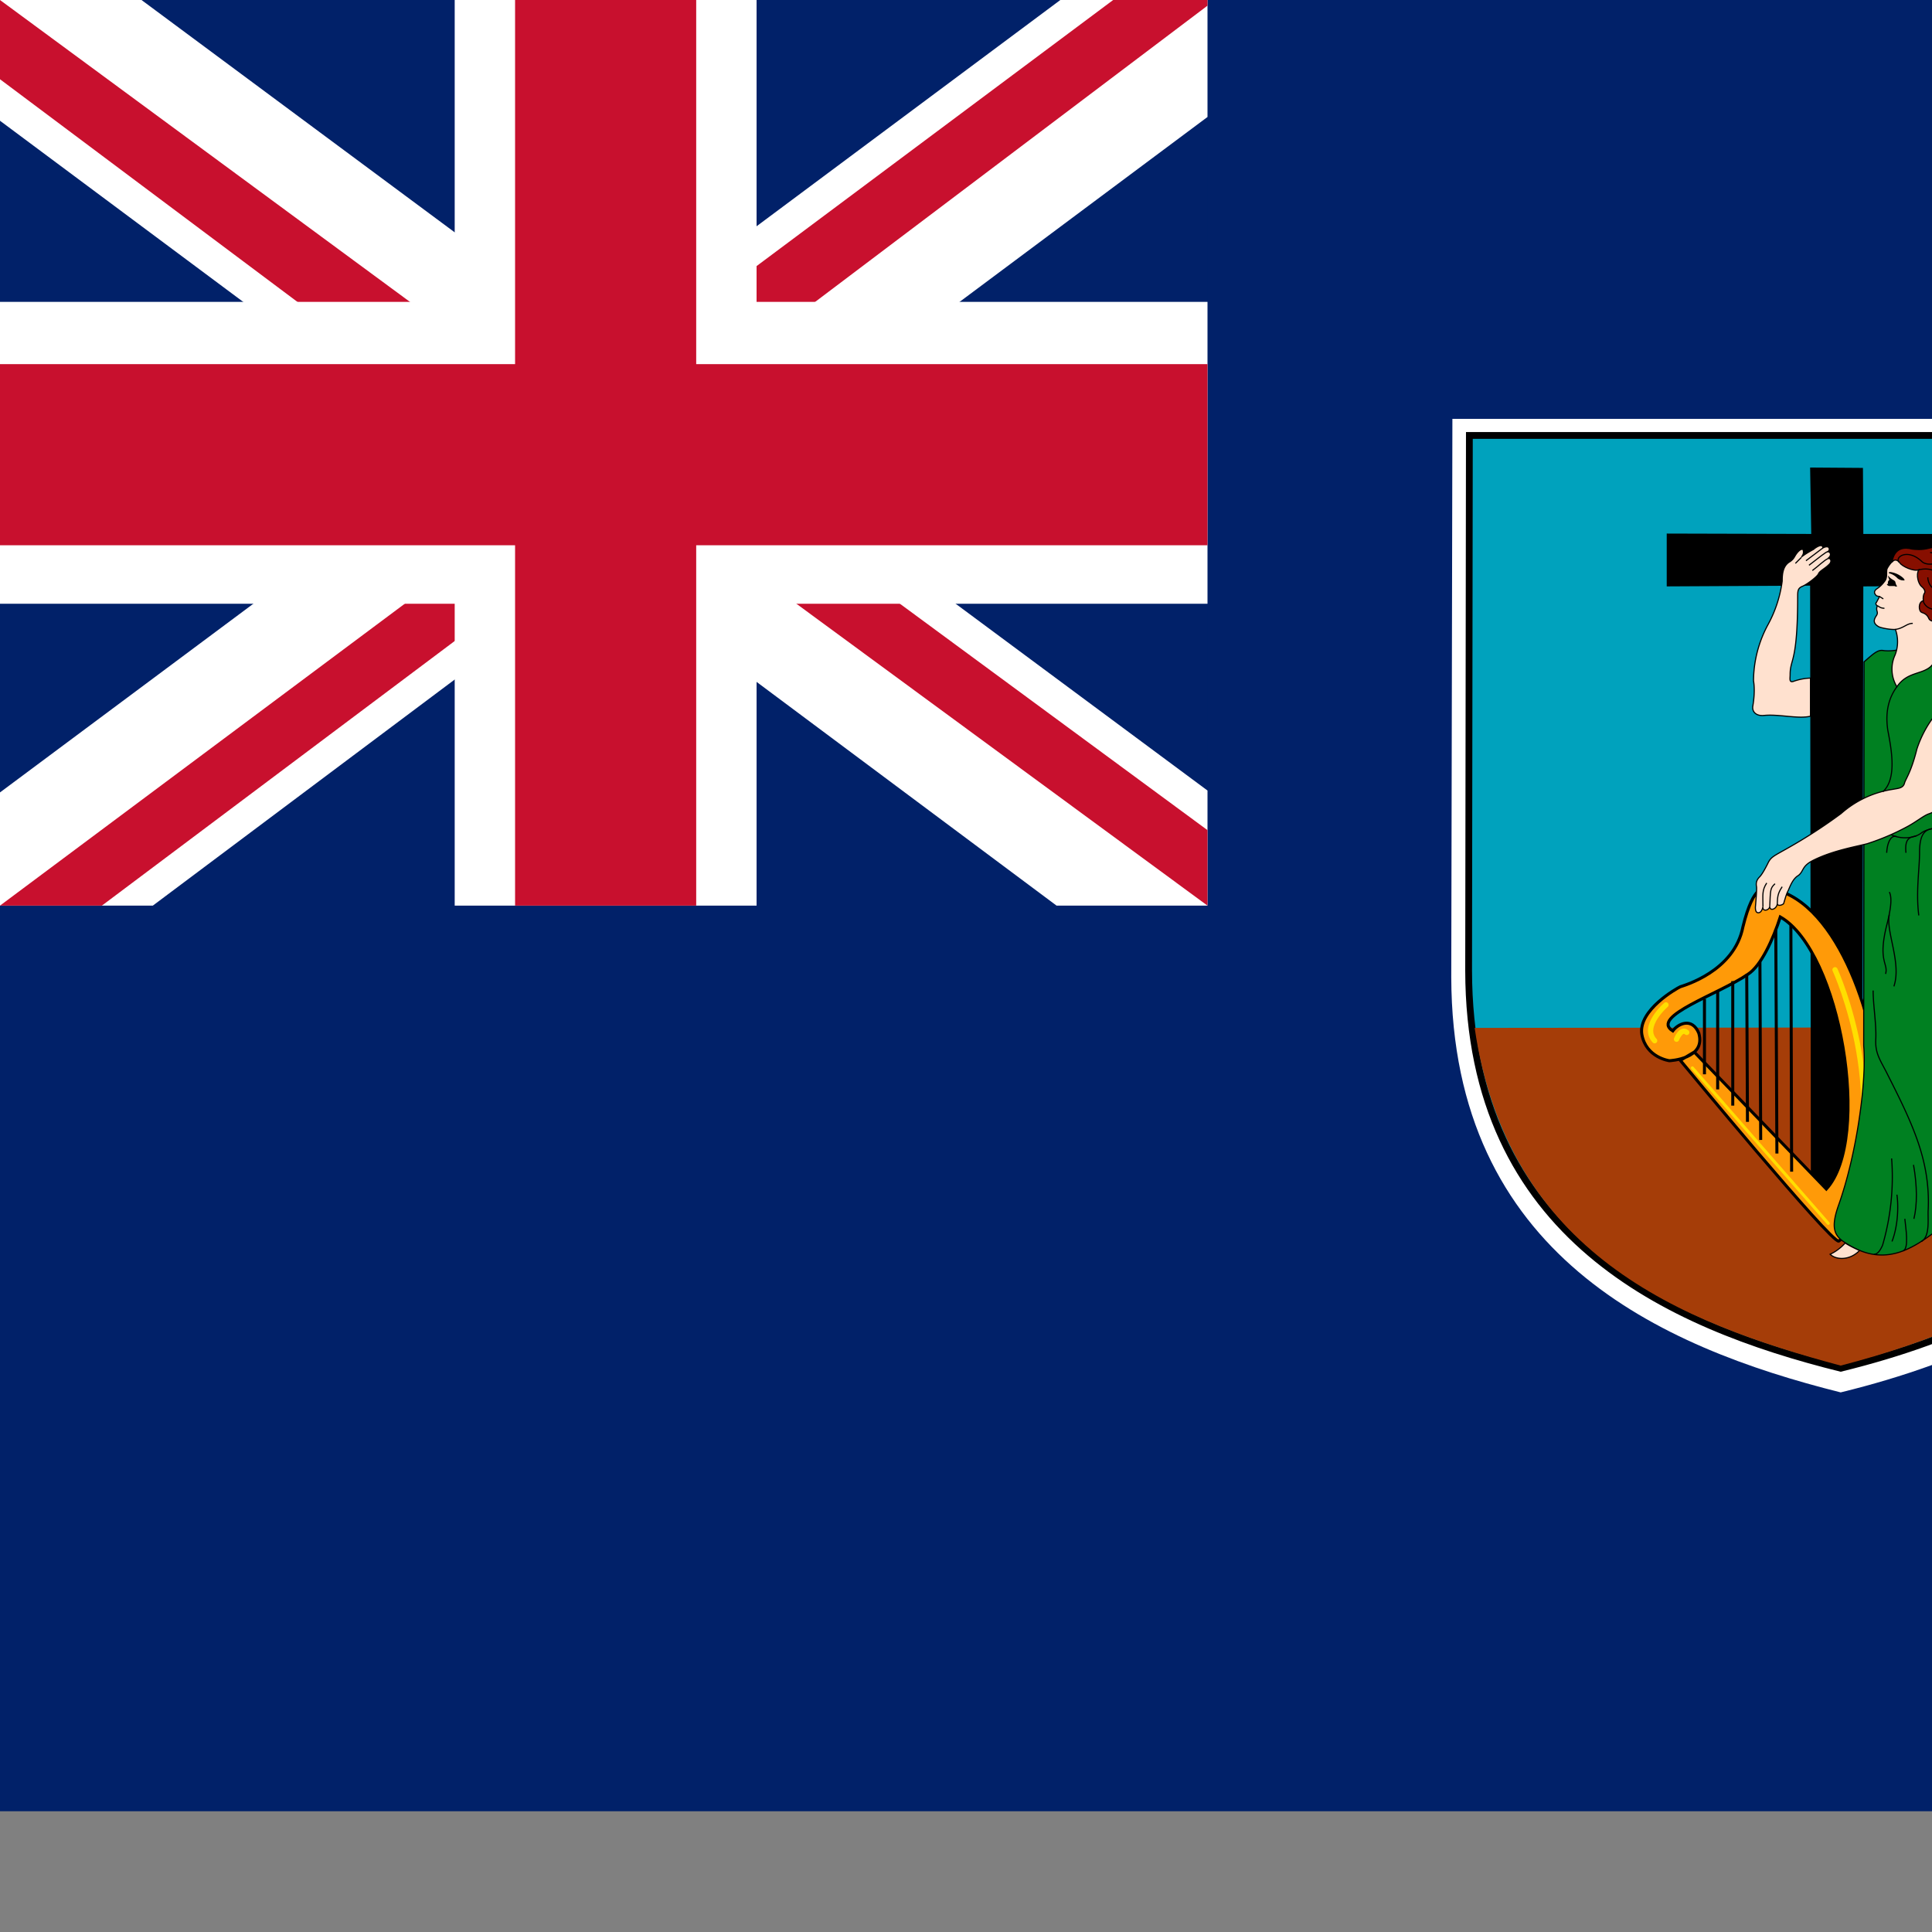 <svg xmlns="http://www.w3.org/2000/svg" version="1.1" viewBox="0 0 512 512" fill="currentColor"><rect x="0" y="0" width="512" height="512" fill="#808080" stroke="none"/><path fill="#012169" d="M0 0h640v480H0z"/><path fill="#fff" d="M384.9 111h205.5l-.3 146.3c1.7 58.7-34.9 95.2-102.3 111.7c-47.9-12-103-36.5-103.2-110z"/><path fill="#00a2bd" stroke="#000" stroke-width="1.8" d="M389.4 115.4h196.4l-.2 140.2c1.6 56.3-33.4 91.2-97.8 107c-45.8-11.4-98.5-35-98.6-105.4z"/><path fill="#a53d08" d="M584.3 272.2c-7.2 53.7-48.6 77.2-96.5 89.7c-42.5-11.4-88.2-29.6-97-89.5z"/><path d="m480 141.5l-.3-17.6l14 .1l.1 17.5H532l.1 13.7l-38.3.2l-.3 161.4l-13.6.1l-.2-161.7l-38 .2v-14z"/><path fill="#ff9a08" fill-rule="evenodd" stroke="#000" stroke-width=".8" d="m449 278.8l35 36.3c12.1-13.3 3.7-63-12.2-72.1c-1.9 5.9-5.1 13-8.6 15.2c-7.5 5.2-26.1 11.2-19.9 15c1.4-1.9 5.1-3.7 6.9.6c2 6.9-7.8 7.3-7.8 7.3s-6.2-.8-7.3-7c-1-6.4 9.3-12.2 10.2-12.6c.8-.3 14.3-4 16.6-15.9c2.9-11.8 5.8-10 6.3-10.2c17.7 1.7 29.2 33.3 29.9 55.5c.6 22.2-9 37-10.8 38c-1.7.9-42-47.9-42-47.9z"/><path fill="#ff9a08" stroke="#000" stroke-width=".8" d="m474.6 245l.2 65.5m-4.2-64.2l.3 59.4m-4.5-50.8l.2 47.2m-3.7-43.9l.2 39.1m-3.9-37.3v33m-4-30.4v26.1m-3.5-24v20"/><g fill="none" stroke="#ffdf00" stroke-linecap="round" stroke-width="1.8"><path stroke-width=".8" d="m448.5 283l36 41.2"/><path stroke-width="1.4" d="M486.3 257s16.4 35.7 1.2 65m-43.2-46.6s1.2-3.1 2.7-1.8m-5.5-7.3s-6.6 5.7-3 9.5"/></g><path fill="#008021" stroke="#000" stroke-width=".3" d="M494 175.4c2.3-2 3.6-3.3 5.1-3c1.5.2 3.5 0 5-.4a31 31 0 0 1 12-.4c1 .2 2.5.7 4.6 2.5c2.1 1.8 5.2 5 4.2 13.6s-.7 12.3-1.2 17.2c-.8 8.5-2.7 15.5-6 15c4.5 8 5 15 8 20.5s4.8 16.8 3.7 29c-1.2 12.3-4.4 39.7 5.3 58.2c-1.6 1.1-5.5 0-9-3.7s-5-3.6-7.8-1.4c-8.8 6.7-17 14.8-29.1 6.7c-2.8-1.8-3.6-4-1.6-9.7c5-14 7.5-33.4 6.7-42.4z"/><path fill="#ffe1cf" stroke="#000" stroke-width=".3" d="M502.3 166.8a9.6 9.6 0 0 1-.1 6.8a9 9 0 0 0 .5 8.4c2.7-4 6.6-3.2 9-5.4c2.2-2.3 2.7-4.5 4.4-5c-1.7-1.5-4.3-3.2-3.8-7.5c.6-4.4 6.7-8 1.2-14.6a8 8 0 0 0-13.4 1.2c-.3.8.2 2.4-.7 3.4a8 8 0 0 1-2.1 2c-.5.4-.8.9-.2 1.6c.2.3.6.3 1 .4l-.8 1.5c-.3.3-.2.6.2 1c-.5 1.3.4 1.5-.2 2.5c-.6.9-1.2 2 .6 3c.6.3 3 .8 4.4.7zm-22.5 23c-3.2.8-8.4-.6-12.3-.2c-1.8.2-3.2-.7-3-2.4c.3-1.7.6-4.4.2-6.8a31.6 31.6 0 0 1 3.8-14.8a33 33 0 0 0 3.8-11.6c0-1.9.2-3.9 1.8-5c1.2-.7 1.4-1.4 1.8-2c1-1.5 2-1.8 2-1c.1.5 0 1-.5 1.6c1-.8 2.8-1.8 3.2-2c.4-.4 2.4-1.8 2.5-.4c.8-.4 1.4-.4 1.6 0c.2.5 0 .7-.3 1c.6 0 1.2.9 0 1.8c.7-.2 1.3.8.2 1.7c-1 1-2.4 1.6-2.7 2.4c-.4.8-3.2 2.9-4.3 3.3c-1.1.5-1.2 1.1-1.2 2.7c0 17.8-2 16.3-2 20.7c0 1-.3 2.1.8 1.8a15 15 0 0 1 4.6-.9v10zm.7 38.2c5.2-2.6 11.2-3.6 14.3-4.4a62.4 62.4 0 0 0 10.4-4.4c2.5-1.3 4.5-3 5.9-3.5a6.5 6.5 0 0 0 3.8-3.2a50.4 50.4 0 0 0 6.9-21.8c0-4-1-8.6-5-5.4a29.6 29.6 0 0 0-8.8 13.2c-1.6 6.4-3 7.9-3.3 9.1c-.4 1.3-1.6 1.3-3.2 1.6a26.7 26.7 0 0 0-13.6 6.4a136 136 0 0 1-14.2 9.2c-3.7 2.1-4.4 2.3-5.2 4c-.8 1.6-1.6 3-2.2 3.6c-.8.8-1 1.6-.8 2.6c.1.8-.2 4.2-.3 5.4c0 1.2.3 1.4.7 1.5c.4 0 1-.2 1.3-1.6c-.2 1.4 1.7 1 1.8-.1c0 1.5 2 .6 2-.8c0 1 1.7.3 1.7 0c.4-1.3.7-2.5 1.2-3.4c.6-1.4 1.3-3.2 2.7-4c1.5-1.2.8-2.4 3.9-4zm37.4 94.5c.3 1.3 1 2.7 1.2 3.6c.2.8-.2 1.1-.4 1.6a32.8 32.8 0 0 0-2.8 8.8c0 1.2-1 2.4-1.3 3.2c-.5.8-.3 1.5.8 2.3c.4.3 2-.2 2.1-1c.7.6 1.6.4 2.1-.5c.6.5 1.5.2 2-.7c.5.3 1.3-.3 1.6-.8c.8.4 1.6 0 1.6-1.6c0-.4.3-1 .5-1.3c.2-.4.3-1.1.3-1.7c0-.7.3-2 .9-2.8c.6-1 1.5-2.5 1.1-4c-.4-1.4-1-1.3-1.5-3.2c-1.3-1.4-3-3.2-4.8-3.4c-1.8 0-2.8 1.1-3.4 1.5zm-32.9 9.9c1.7 1.6 5.3 1.6 7.8-1c-.9-.4-3-1.4-3.8-2a12.4 12.4 0 0 1-4 3z"/><path fill="#870f00" stroke="#000" stroke-width=".3" d="M501.4 149c.6-4 3.5-4 5.3-3.5c.8.1 2.6.3 4.4-.2c3.4-.9 6 .3 5.6 3.6c1 .7 2 2.3 1.7 3.7c-.1 1.4.2 2 1.4 2.1c1.3.2 4 1.8 2.2 4c1.7 1 3 3.7 2.1 5.4c-.9 1.8-3.6 2.1-4.8.5c-1.3.6-3.3.7-4.6-.6c-.9 1-3 .9-3.5 0c-.4-1-1-1.4-1.9-1.7c-.9-.3-1-2.8.4-3.1c-.1-.8 0-1.6.3-2c.3-.4 0-1.2-.8-1.8c-.8-.7-1.5-3-.7-4.4c-1.4.5-4.4-.9-5-1.8c-.7-1-1.6-1-2.1-.2z"/><g fill="none" stroke="#000" stroke-width=".3"><path d="M502.3 166.8c2.2-.3 3-1.6 4.6-1.6m-9.4-4.7l.5.3c.4.3 1 .4 1.4.4m-1.3-3.1l1 .6m4.2-9.7c-1.3-1.3 2.2-3.8 6-.2c.8.8 2.5.8 3 .6m-3.8 1.6c1.8-.4 4.3-.4 5.1 1.6c.8 2 2.3.6 3.5 3c1.2 2.3 3 4.8 5 3m-7.4 5.4a4 4 0 0 1-.4-3.2c-.7-.8-.4-2.5 0-3.3m-4.6 1.7c0 .7 1 2 2.4 2.2m7.2 3.2c-.8-1-.7-2-.5-3.2"/><path d="M510.9 153c0 1.1.6 2.5 1.6 3c.3.6 1.4 2.2 3.8 2m.4-9a10.9 10.9 0 0 0-5.2-2.6m-8.8 35.6c-2 2.7-3.2 6.4-2.4 11.6c1 5.2 2.4 12.8-1.3 16.2m18.6 10.1c-2.6-.7-6.4-.7-8.5.9c-2 1.5-5.6 1.6-7.9.4"/><path d="M512 219.6c-2.3.4-3.3 2.1-3.3 6.4c0 4.2-1 10.4-.2 16.6m-.6-21.1c-1.6.4-3.2.4-2.8 4.5m-5.1 0c.1-2.4 1-4.8 2.6-4.3m14.1 4.9c0-5.6-1.2-7.1-2.8-7c2.2 0 3.7.3 4.7 9.2c.6 6.8 2 9 3.7 14.4c4.1 13.6 2 34.5 4.1 42m-12.9-57a71.4 71.4 0 0 1-.4 49.3c4.8 13.4 9.6 23.1 10.5 28.6m-23.9-48c.8-2.9-2.2-3.2.4-13.3c1.1-4.4 1.3-7 .6-8.4"/><path d="M500.7 242.4c-1 4.4 3.3 12.8 1.2 19m-5.5 1.1c0 4 .9 9 .7 13c-.2 3.9 1.4 5.7 3.2 9.4c6.8 13.4 11.2 22.9 10.7 35.5c-.2 2.4.6 7.2-1.8 8.6m-12.6 3.4c.7 0 1.4-.4 2.3-2.4a64.8 64.8 0 0 0 2.4-23m1.4 9.6c.4 2.6.4 8-1.3 12.4"/><path d="M507.1 308.7c1 5.6 1 10.7.1 14.3m-2.4 0c.2 2.2 1.2 8-.5 8.5m9.2-35.3c4.3 6.7 7.6 23.2 11.2 26.6m-7.6-2.6c0-1.8-.1-4.4-1.2-5.6M471 239.4c.1-1.2-.1-2.4 1.3-4.4m-3.3 5.2c.2-4.4.1-4.8 1.4-6m-3.2 6.1c0-3.2-.3-4.3 1-6.3m14.9-88.8l-4.5 3.4m5.8-2.4c-.5 0-2.1 1.4-5 3.6m5.1-1.8c-1 .4-2.6 2-4.2 3.2m-2.9-3.5l-1.6 1.6M517.5 341c-.2-.2-.2-1.3.3-2.4m1.9 1.9c-.4-.3 0-1.7.2-2.6m1.7 1.9c-.4-.2-.5-1 0-2m1.5 1.2c-.2 0-.3-.6.1-1.8"/></g><path d="M500.5 152.7c.8 1 1.7 1 1.8 1.6c.2.8.3.8.4 1c.2.2-.4.2-.6 0h-1.4c-.4 0-.8-.5-.6-.5c.3-.1.3-.2.2-.4c0-.3.2-.6.4-.7l-.1-.3c-.2-.3-.3-1-.1-.8zm.5-1.1a6.4 6.4 0 0 1 3.4 1.6c.7.8.1.6-.2.6s-1-.2-1.4-.6a4.6 4.6 0 0 0-1.9-1.2c-.3 0-.6-.4 0-.4z"/><path fill="#012169" d="M0 0h320v240H0z"/><path fill="#FFF" d="m37.5 0l122 90.5L281 0h39v31l-120 89.5l120 89V240h-40l-120-89.5L40.5 240H0v-30l119.5-89L0 32V0z"/><path fill="#C8102E" d="M212 140.5L320 220v20l-135.5-99.5zm-92 10l3 17.5l-96 72H0zM320 0v1.5l-124.5 94l1-22L295 0zM0 0l119.5 88h-30L0 21z"/><path fill="#FFF" d="M120.5 0v240h80V0zM0 80v80h320V80z"/><path fill="#C8102E" d="M0 96.5v48h320v-48zM136.5 0v240h48V0z"/></svg>